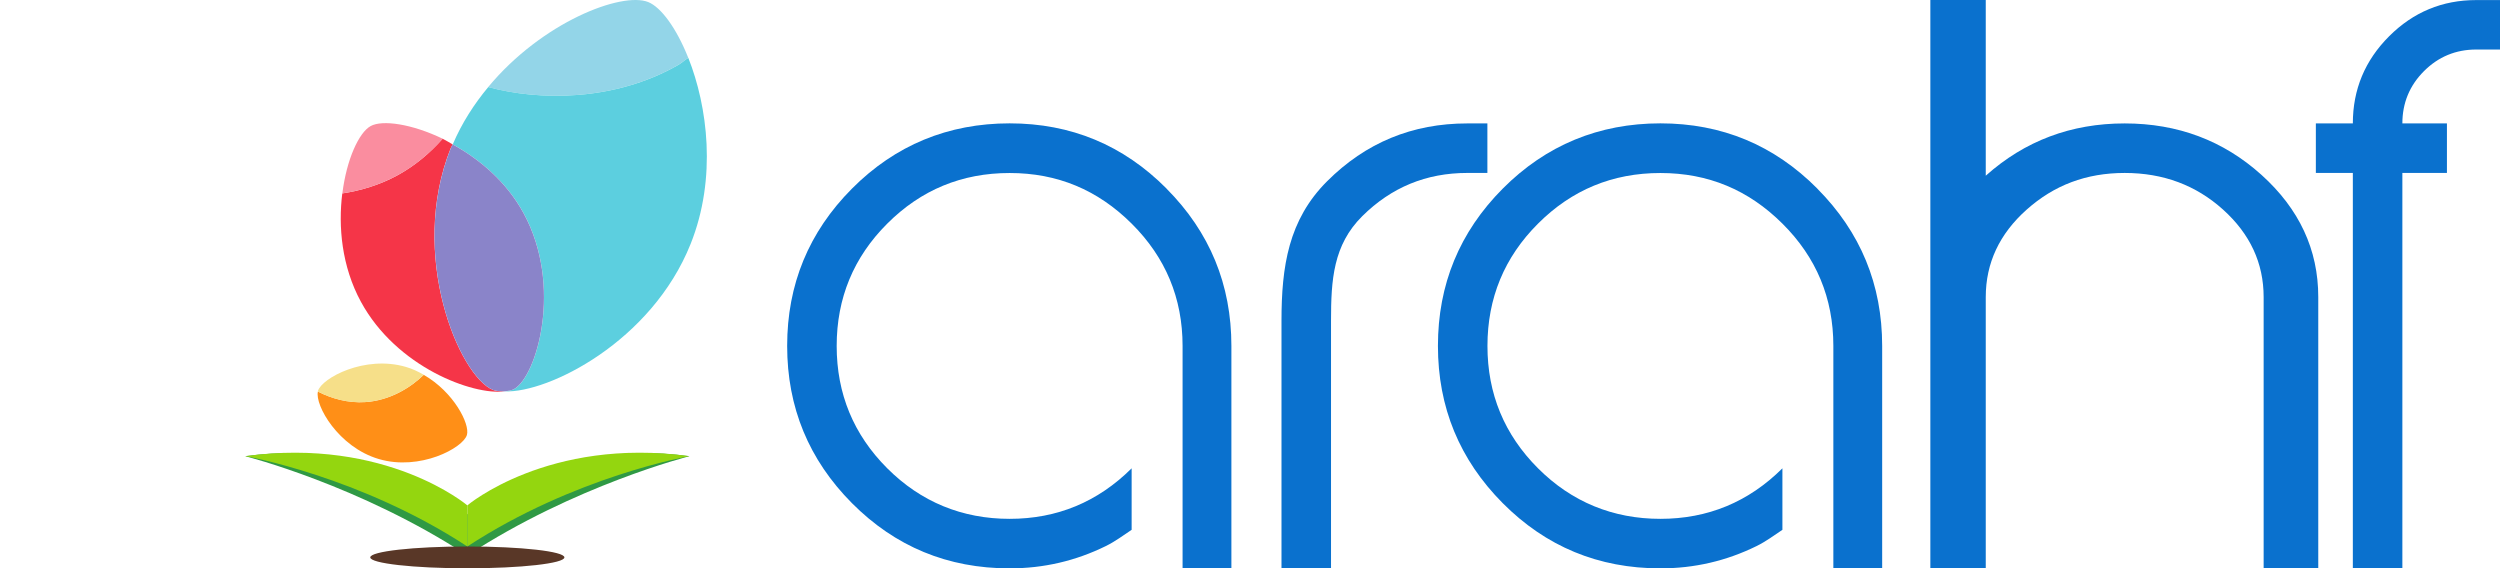 <?xml version="1.0" encoding="UTF-8"?>
<svg id="Calque_1" data-name="Calque 1" xmlns="http://www.w3.org/2000/svg" viewBox="0 0 352.85 80.22">
  <defs>
    <style>
      .cls-1 {
        fill: #fa8d9f;
      }

      .cls-2 {
        fill: #f6df89;
      }

      .cls-3 {
        fill: #f53548;
      }

      .cls-4 {
        fill: #ff8f17;
      }

      .cls-5 {
        fill: #8a84c9;
      }

      .cls-6 {
        fill: #0a71ce;
      }

      .cls-7 {
        fill: #93d5e8;
      }

      .cls-8 {
        fill: #94d60f;
      }

      .cls-9 {
        fill: #2f9944;
      }

      .cls-10 {
        fill: #593727;
      }

      .cls-11 {
        fill: #5ccfdf;
      }
    </style>
  </defs>
  <g>
    <path class="cls-9" d="M65.96,72.6s-11.42-10.95-31.34-8.21c0,0,16.2,4.1,31.34,14.01v-5.8Z"/>
    <path class="cls-7" d="M95.7,9.18c.52-.3,.95-.7,1.44-1.02-1.67-4.2-3.84-7.14-5.65-7.87-3.73-1.49-14.97,2.81-22.59,12,7.13,1.93,17.74,2.06,26.8-3.11Z"/>
    <g>
      <g>
        <path class="cls-11" d="M97.15,8.16c-.5,.32-.92,.72-1.44,1.02-9.06,5.17-19.66,5.04-26.8,3.11-1.98,2.38-3.72,5.06-5.01,8.09,3.78,2.09,7.58,5.26,10.01,9.72,5.58,10.25,1.86,23.06-1.36,24.82-.32,.18-.8,.25-1.3,.32,6.15,.24,20.71-7.03,26.22-20.8,3.74-9.35,2.38-19.47-.32-26.27Z"/>
        <path class="cls-3" d="M63.63,20.9c.07-.18,.19-.34,.26-.52-.47-.26-.95-.57-1.42-.8-1.75,1.98-3.86,3.79-6.37,5.16-2.51,1.37-5.17,2.16-7.79,2.56-.58,4.65-.1,10.28,2.64,15.31,5.02,9.23,15.81,13.2,20.28,12.63-.6-.02-1.22-.03-1.64-.2-4.75-1.9-12.02-19.02-5.97-34.14Z"/>
        <path class="cls-5" d="M73.9,30.1c-2.43-4.47-6.23-7.63-10.01-9.72-.08,.18-.19,.33-.26,.52-6.05,15.12,1.22,32.24,5.97,34.14,.42,.17,1.04,.18,1.64,.2,.5-.06,.98-.14,1.3-.32,3.22-1.76,6.95-14.56,1.36-24.82Z"/>
      </g>
      <path class="cls-1" d="M62.48,19.58c-4.39-2.11-8.52-2.69-10.16-1.79-1.64,.89-3.4,4.67-4,9.51,2.62-.4,5.28-1.19,7.79-2.56s4.62-3.17,6.37-5.16Z"/>
    </g>
    <g>
      <path class="cls-4" d="M59.81,52.9c-1.89,1.84-4.79,3.61-8.21,3.85-2.49,.17-4.82-.51-6.73-1.48-.45,1.9,2.86,7.83,8.6,9.52,5.81,1.71,11.89-1.57,12.43-3.4,.45-1.54-1.87-6.07-6.09-8.48Z"/>
      <path class="cls-2" d="M59.81,52.9c-.78-.45-1.6-.85-2.51-1.11-5.81-1.71-11.89,1.57-12.43,3.4,0,.02,0,.06,0,.08,1.91,.98,4.24,1.66,6.73,1.48,3.42-.24,6.32-2.01,8.21-3.85Z"/>
    </g>
    <path class="cls-8" d="M65.96,71.33s-11.42-9.68-31.34-6.95c0,0,16.2,2.84,31.34,12.75v-5.8Z"/>
    <path class="cls-9" d="M65.96,72.6s11.42-10.95,31.34-8.21c0,0-16.2,4.1-31.34,14.01v-5.8Z"/>
    <path class="cls-8" d="M65.96,71.33s11.42-9.68,31.34-6.95c0,0-16.2,2.84-31.34,12.75v-5.8Z"/>
    <ellipse class="cls-10" cx="65.96" cy="78.67" rx="13.7" ry="1.54"/>
  </g>
  <path class="cls-6" d="M180.87,45.28c0-7.68,.98-14.24,6.43-19.69,5.45-5.45,12.04-8.17,19.78-8.17h2.85v6.99h-2.85c-5.78,0-10.71,2.03-14.81,6.1-4.1,4.07-4.41,8.99-4.41,14.76v34.94h-6.99V45.28Z"/>
  <path class="cls-6" d="M299.88,17.42c7.49,0,13.92,2.42,19.28,7.24,5.36,4.82,8.04,10.58,8.04,17.27v38.29h-7.71V41.93c0-4.79-1.91-8.91-5.73-12.35s-8.44-5.17-13.88-5.17-9.97,1.73-13.83,5.17-5.78,7.56-5.78,12.35v38.29h-7.82V0h7.82V24.8c5.51-4.92,12.04-7.38,19.61-7.38Z"/>
  <path class="cls-6" d="M326.86,17.42h5.22c0-4.79,1.71-8.89,5.12-12.3,3.41-3.41,7.51-5.11,12.3-5.11h3.35V6.99h-3.35c-2.89,0-5.35,1.02-7.38,3.05-2.03,2.03-3.05,4.5-3.05,7.38h6.29v6.99h-6.29v55.81h-6.99V24.41h-5.22v-6.99Z"/>
  <path class="cls-6" d="M164.65,26.62c-6.1-6.14-13.49-9.21-22.15-9.21s-16.14,3.07-22.25,9.21c-6.1,6.13-9.15,13.53-9.15,22.2s3.05,16.06,9.15,22.2c6.1,6.13,13.52,9.2,22.25,9.2,4.79,0,9.31-1.05,13.58-3.15,1.32-.65,2.45-1.5,3.64-2.29v-8.68c-4.79,4.76-10.53,7.13-17.22,7.13s-12.52-2.38-17.27-7.13c-4.76-4.76-7.14-10.52-7.14-17.27s2.38-12.52,7.14-17.27c4.76-4.76,10.51-7.14,17.27-7.14s12.43,2.38,17.22,7.14c4.79,4.76,7.19,10.52,7.19,17.27v4.77h0v26.63h6.89v-31.4c0-8.66-3.05-16.06-9.15-22.2Z"/>
  <path class="cls-6" d="M256.5,26.62c-6.1-6.14-13.49-9.21-22.15-9.21s-16.14,3.07-22.25,9.21c-6.1,6.13-9.15,13.53-9.15,22.2s3.05,16.06,9.15,22.2c6.1,6.13,13.52,9.2,22.25,9.2,4.79,0,9.31-1.05,13.58-3.15,1.32-.65,2.45-1.5,3.64-2.29v-8.68c-4.79,4.76-10.53,7.13-17.22,7.13s-12.52-2.38-17.27-7.13c-4.76-4.76-7.14-10.52-7.14-17.27s2.38-12.52,7.14-17.27c4.76-4.76,10.51-7.14,17.27-7.14s12.43,2.38,17.22,7.14c4.79,4.76,7.19,10.52,7.19,17.27v4.77h0v26.63h6.89v-31.4c0-8.66-3.05-16.06-9.15-22.2Z"/>
</svg>